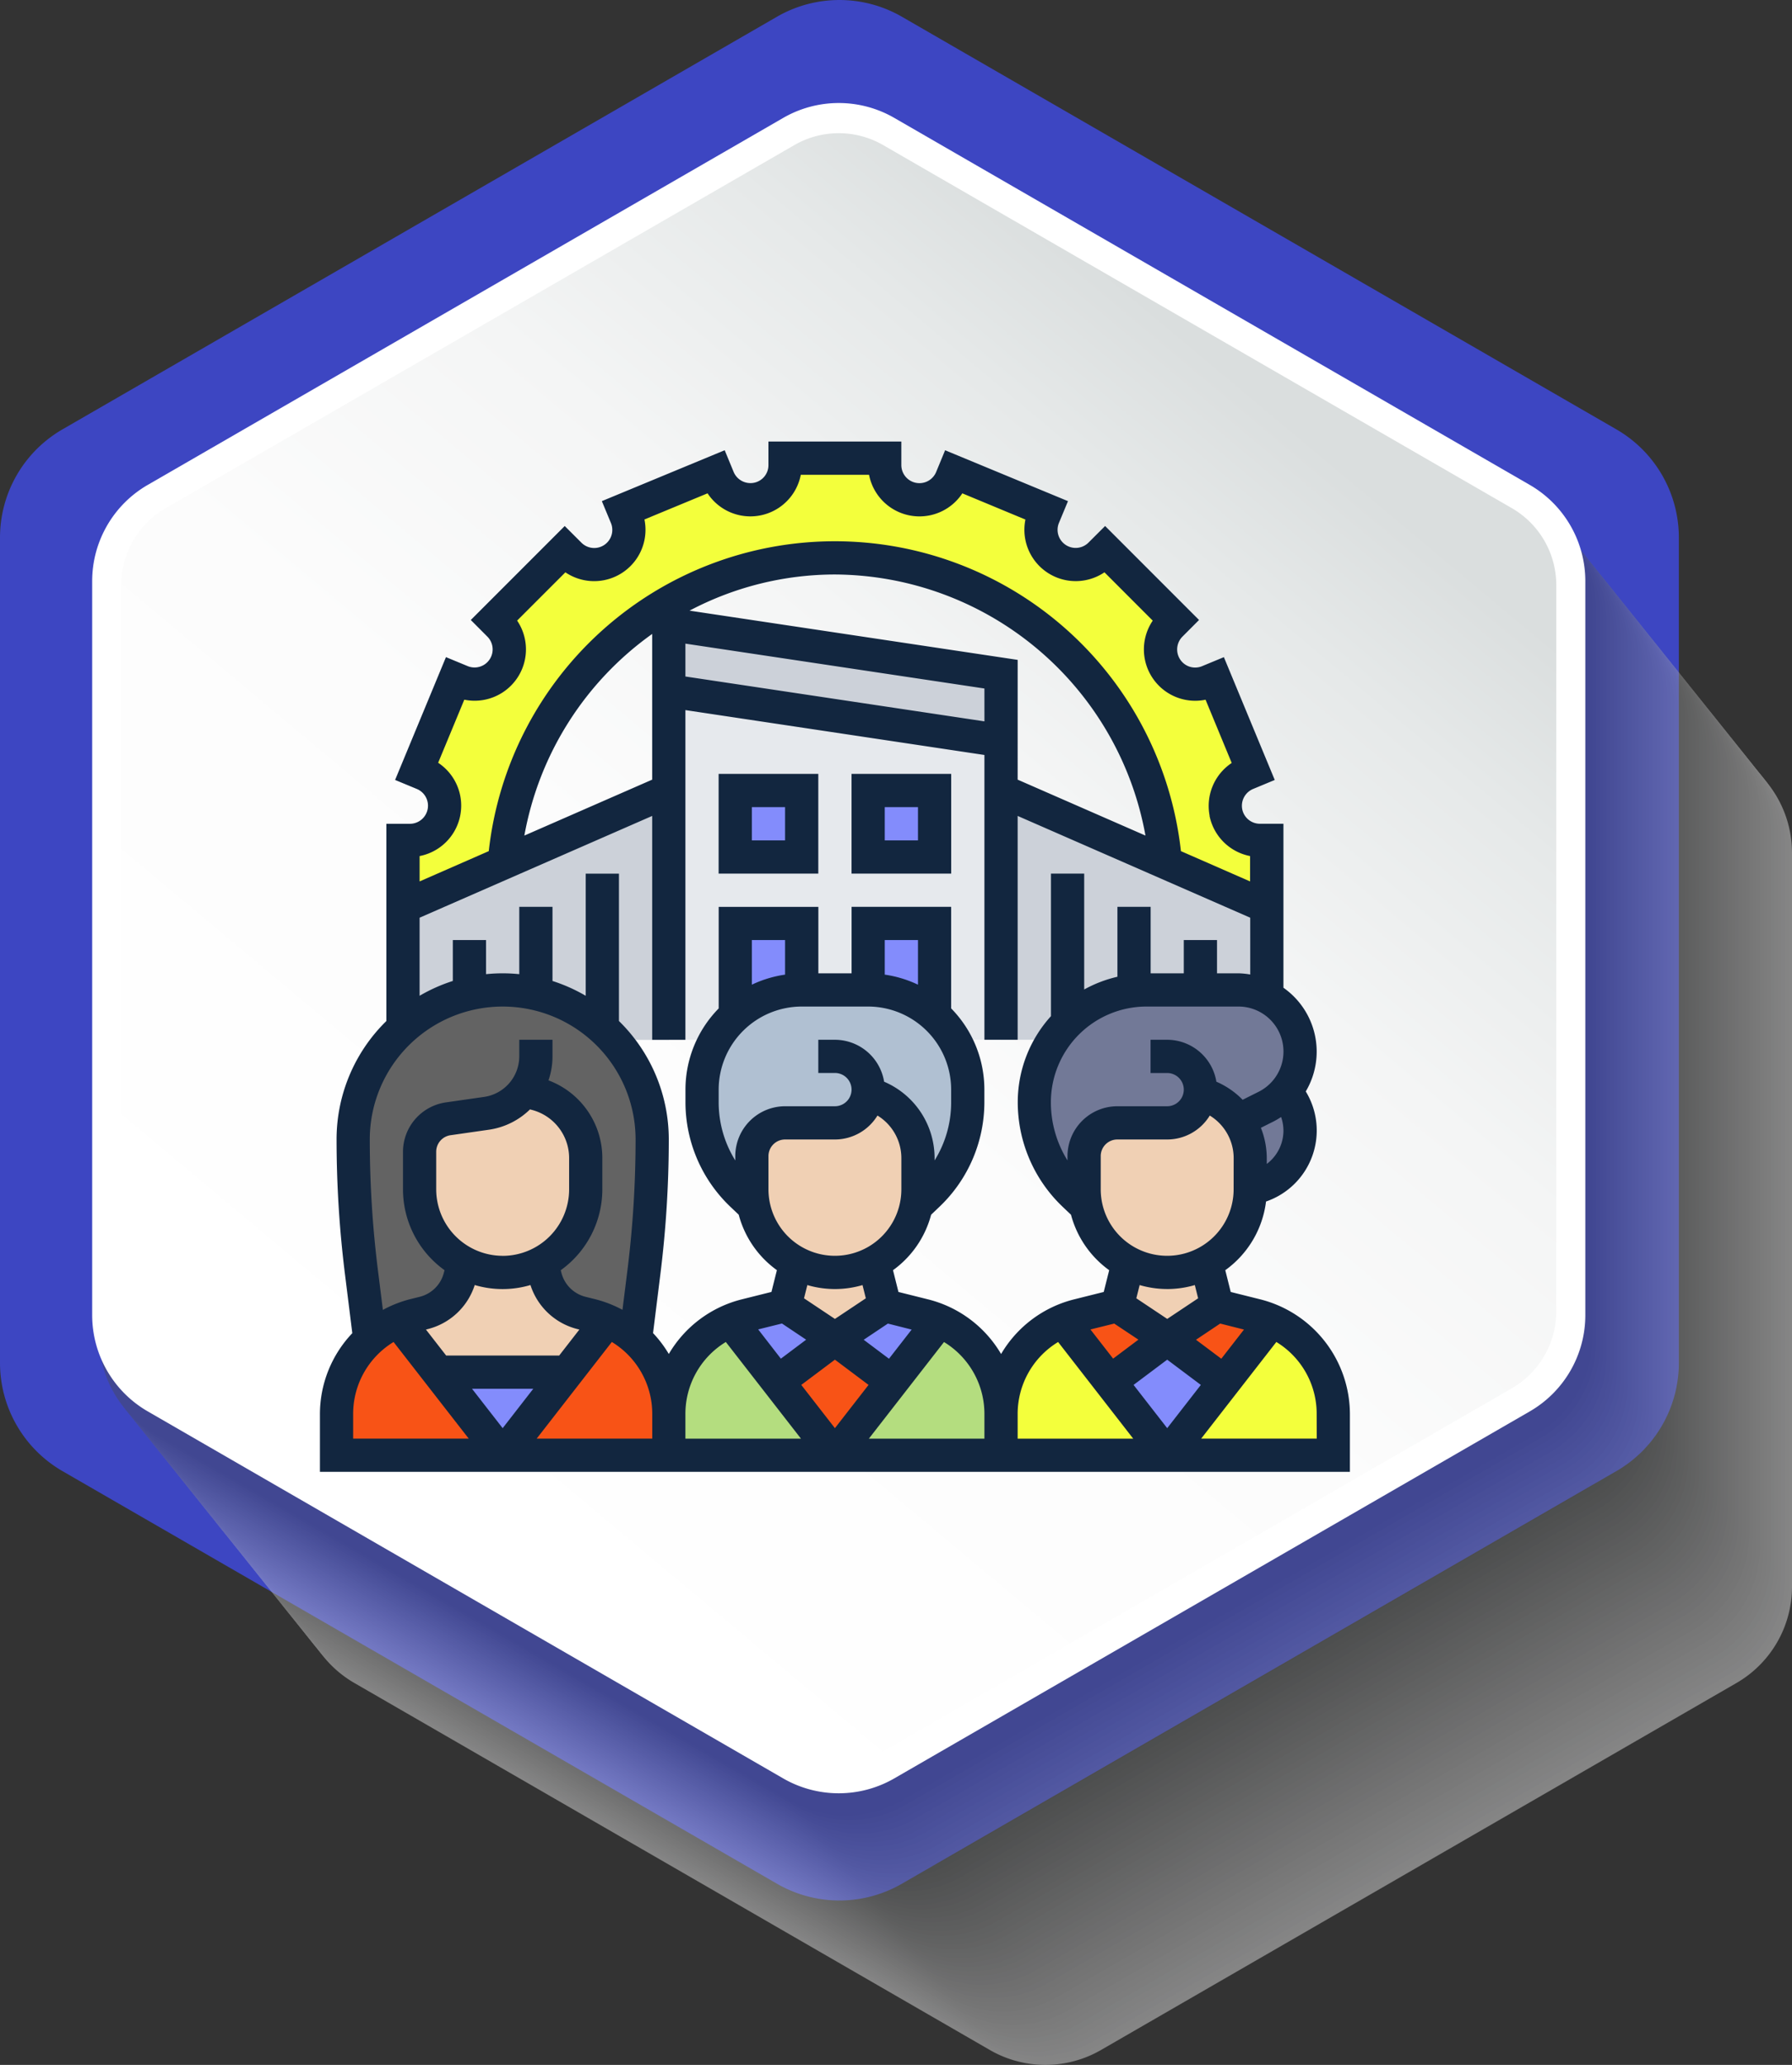 <svg id="Grupo_108387" data-name="Grupo 108387" xmlns="http://www.w3.org/2000/svg" xmlns:xlink="http://www.w3.org/1999/xlink" width="121.789" height="140.293" viewBox="0 0 121.789 140.293">
  <rect x="0" y="0" width="121.789" height="140.293" fill="#333333" stroke="none"/>
  <defs>
    <linearGradient id="linear-gradient" x1="0.235" y1="0.86" x2="0.769" y2="0.134" gradientUnits="objectBoundingBox">
      <stop offset="0" stop-color="#fff"/>
      <stop offset="0.439" stop-color="#fcfcfc"/>
      <stop offset="0.682" stop-color="#f4f5f5"/>
      <stop offset="0.875" stop-color="#e6e9e9"/>
      <stop offset="0.995" stop-color="#dadede"/>
    </linearGradient>
  </defs>
  <ellipse id="Elipse_5084" data-name="Elipse 5084" cx="8.792" cy="8.792" rx="8.792" ry="8.792" transform="matrix(-0.161, -0.987, 0.987, -0.161, 54.142, 56.039)" fill="#fde947"/>
  <ellipse id="Elipse_5085" data-name="Elipse 5085" cx="8.792" cy="8.792" rx="8.792" ry="8.792" transform="matrix(-0.161, -0.987, 0.987, -0.161, 43.142, 86.039)" fill="#3ca8f4"/>
  <path id="Trazado_157687" data-name="Trazado 157687" d="M648.775,2147.762v-56.068a8.495,8.495,0,0,1,4.246-7.356l48.557-28.034a8.494,8.494,0,0,1,8.493,0l48.557,28.034a8.493,8.493,0,0,1,4.246,7.356v56.068a8.492,8.492,0,0,1-4.246,7.355l-48.557,28.034a8.488,8.488,0,0,1-8.493,0l-48.557-28.034A8.494,8.494,0,0,1,648.775,2147.762Z" transform="translate(-648.775 -2055.166)" fill="#3d46c2"/>
  <g id="Grupo_108104" data-name="Grupo 108104" transform="translate(6.743 8.524)" opacity="0.4" style="mix-blend-mode: multiply;isolation: isolate">
    <path id="Trazado_157688" data-name="Trazado 157688" d="M770.131,2162.973v-49.866a7.555,7.555,0,0,0-3.777-6.542l-43.185-24.933a7.555,7.555,0,0,0-7.554,0l-43.185,24.933a7.555,7.555,0,0,0-3.777,6.542v49.866a7.553,7.553,0,0,0,3.777,6.542l43.185,24.933a7.555,7.555,0,0,0,7.554,0l43.185-24.933A7.553,7.553,0,0,0,770.131,2162.973Z" transform="translate(-655.085 -2063.69)" fill="#fff"/>
    <path id="Trazado_157689" data-name="Trazado 157689" d="M769.889,2162.671V2112.8a7.554,7.554,0,0,0-3.777-6.542l-43.185-24.933a7.551,7.551,0,0,0-7.554,0l-43.185,24.933a7.552,7.552,0,0,0-3.777,6.542v49.866a7.552,7.552,0,0,0,3.777,6.542l43.185,24.933a7.555,7.555,0,0,0,7.554,0l43.185-24.933A7.555,7.555,0,0,0,769.889,2162.671Z" transform="translate(-655.085 -2063.69)" fill="#fcfcfc"/>
    <path id="Trazado_157690" data-name="Trazado 157690" d="M769.647,2162.368V2112.5a7.554,7.554,0,0,0-3.777-6.541l-43.186-24.933a7.549,7.549,0,0,0-7.553,0l-43.186,24.933a7.553,7.553,0,0,0-3.777,6.541v49.866a7.554,7.554,0,0,0,3.777,6.542l43.186,24.933a7.549,7.549,0,0,0,7.553,0l43.186-24.933A7.554,7.554,0,0,0,769.647,2162.368Z" transform="translate(-655.085 -2063.69)" fill="#f8f8f9"/>
    <path id="Trazado_157691" data-name="Trazado 157691" d="M769.4,2162.066V2112.2a7.553,7.553,0,0,0-3.777-6.542l-43.185-24.933a7.555,7.555,0,0,0-7.554,0L671.7,2105.658a7.555,7.555,0,0,0-3.777,6.542v49.866a7.554,7.554,0,0,0,3.777,6.542l43.185,24.933a7.557,7.557,0,0,0,7.554,0l43.185-24.933A7.552,7.552,0,0,0,769.4,2162.066Z" transform="translate(-655.085 -2063.69)" fill="#f5f5f5"/>
    <path id="Trazado_157692" data-name="Trazado 157692" d="M769.162,2161.764V2111.9a7.554,7.554,0,0,0-3.777-6.542L722.2,2080.423a7.551,7.551,0,0,0-7.554,0l-43.185,24.933a7.554,7.554,0,0,0-3.777,6.542v49.866a7.555,7.555,0,0,0,3.777,6.542l43.185,24.933a7.557,7.557,0,0,0,7.554,0l43.185-24.933A7.555,7.555,0,0,0,769.162,2161.764Z" transform="translate(-655.085 -2063.69)" fill="#f2f2f2"/>
    <path id="Trazado_157693" data-name="Trazado 157693" d="M768.92,2161.462v-49.867a7.554,7.554,0,0,0-3.777-6.541l-43.186-24.933a7.549,7.549,0,0,0-7.553,0l-43.186,24.933a7.554,7.554,0,0,0-3.777,6.541v49.867a7.553,7.553,0,0,0,3.777,6.541l43.186,24.933a7.55,7.55,0,0,0,7.553,0L765.143,2168A7.553,7.553,0,0,0,768.92,2161.462Z" transform="translate(-655.085 -2063.69)" fill="#eeefef"/>
    <path id="Trazado_157694" data-name="Trazado 157694" d="M768.677,2161.159v-49.866a7.554,7.554,0,0,0-3.776-6.542l-43.186-24.933a7.555,7.555,0,0,0-7.554,0l-43.185,24.933a7.555,7.555,0,0,0-3.777,6.542v49.866a7.554,7.554,0,0,0,3.777,6.542l43.185,24.933a7.557,7.557,0,0,0,7.554,0L764.9,2167.7A7.553,7.553,0,0,0,768.677,2161.159Z" transform="translate(-655.085 -2063.69)" fill="#ebebec"/>
    <path id="Trazado_157695" data-name="Trazado 157695" d="M768.435,2160.857v-49.866a7.554,7.554,0,0,0-3.777-6.542l-43.185-24.933a7.555,7.555,0,0,0-7.554,0l-43.185,24.933a7.554,7.554,0,0,0-3.777,6.542v49.866a7.555,7.555,0,0,0,3.777,6.542l43.185,24.933a7.557,7.557,0,0,0,7.554,0l43.185-24.933A7.555,7.555,0,0,0,768.435,2160.857Z" transform="translate(-655.085 -2063.69)" fill="#e8e8e8"/>
    <path id="Trazado_157696" data-name="Trazado 157696" d="M768.193,2160.555v-49.867a7.554,7.554,0,0,0-3.777-6.541l-43.185-24.933a7.551,7.551,0,0,0-7.554,0l-43.185,24.933a7.551,7.551,0,0,0-3.777,6.541v49.867a7.551,7.551,0,0,0,3.777,6.541l43.185,24.933a7.552,7.552,0,0,0,7.554,0l43.185-24.933A7.553,7.553,0,0,0,768.193,2160.555Z" transform="translate(-655.085 -2063.69)" fill="#e5e5e5"/>
    <path id="Trazado_157697" data-name="Trazado 157697" d="M767.951,2160.252v-49.866a7.555,7.555,0,0,0-3.777-6.542l-43.186-24.933a7.555,7.555,0,0,0-7.553,0l-43.186,24.933a7.555,7.555,0,0,0-3.777,6.542v49.866a7.554,7.554,0,0,0,3.777,6.542l43.186,24.933a7.555,7.555,0,0,0,7.553,0l43.186-24.933A7.554,7.554,0,0,0,767.951,2160.252Z" transform="translate(-655.085 -2063.69)" fill="#e1e2e2"/>
    <path id="Trazado_157698" data-name="Trazado 157698" d="M767.708,2159.95v-49.866a7.552,7.552,0,0,0-3.777-6.542l-43.185-24.933a7.556,7.556,0,0,0-7.554,0l-43.185,24.933a7.554,7.554,0,0,0-3.777,6.542v49.866a7.555,7.555,0,0,0,3.777,6.542l43.185,24.933a7.556,7.556,0,0,0,7.554,0l43.185-24.933A7.553,7.553,0,0,0,767.708,2159.95Z" transform="translate(-655.085 -2063.69)" fill="#dededf"/>
    <path id="Trazado_157699" data-name="Trazado 157699" d="M767.466,2159.648v-49.867a7.554,7.554,0,0,0-3.777-6.541L720.5,2078.307a7.552,7.552,0,0,0-7.554,0l-43.185,24.933a7.554,7.554,0,0,0-3.777,6.541v49.867a7.553,7.553,0,0,0,3.777,6.541l43.185,24.933a7.552,7.552,0,0,0,7.554,0l43.185-24.933A7.553,7.553,0,0,0,767.466,2159.648Z" transform="translate(-655.085 -2063.69)" fill="#dbdbdb"/>
    <path id="Trazado_157700" data-name="Trazado 157700" d="M767.224,2159.345v-49.866a7.555,7.555,0,0,0-3.777-6.542L720.262,2078a7.557,7.557,0,0,0-7.554,0l-43.186,24.933a7.554,7.554,0,0,0-3.776,6.542v49.866a7.553,7.553,0,0,0,3.776,6.542l43.186,24.933a7.552,7.552,0,0,0,7.554,0l43.185-24.933A7.554,7.554,0,0,0,767.224,2159.345Z" transform="translate(-655.085 -2063.69)" fill="#d7d8d8"/>
    <path id="Trazado_157701" data-name="Trazado 157701" d="M766.982,2159.043v-49.866a7.554,7.554,0,0,0-3.777-6.542L720.019,2077.7a7.556,7.556,0,0,0-7.554,0l-43.185,24.933a7.554,7.554,0,0,0-3.777,6.542v49.866a7.555,7.555,0,0,0,3.777,6.542l43.185,24.933a7.556,7.556,0,0,0,7.554,0l43.186-24.933A7.555,7.555,0,0,0,766.982,2159.043Z" transform="translate(-655.085 -2063.69)" fill="#d4d5d5"/>
    <path id="Trazado_157702" data-name="Trazado 157702" d="M766.739,2158.741v-49.867a7.553,7.553,0,0,0-3.777-6.541L719.777,2077.4a7.552,7.552,0,0,0-7.554,0l-43.185,24.933a7.553,7.553,0,0,0-3.777,6.541v49.867a7.553,7.553,0,0,0,3.777,6.541l43.185,24.933a7.552,7.552,0,0,0,7.554,0l43.185-24.933A7.553,7.553,0,0,0,766.739,2158.741Z" transform="translate(-655.085 -2063.69)" fill="#d1d1d2"/>
    <path id="Trazado_157703" data-name="Trazado 157703" d="M766.5,2158.438v-49.866a7.555,7.555,0,0,0-3.777-6.542L719.535,2077.1a7.556,7.556,0,0,0-7.554,0L668.8,2102.03a7.553,7.553,0,0,0-3.777,6.542v49.866a7.552,7.552,0,0,0,3.777,6.542l43.185,24.933a7.552,7.552,0,0,0,7.554,0l43.185-24.933A7.554,7.554,0,0,0,766.5,2158.438Z" transform="translate(-655.085 -2063.69)" fill="#cdcecf"/>
    <path id="Trazado_157704" data-name="Trazado 157704" d="M766.255,2158.136V2108.27a7.554,7.554,0,0,0-3.777-6.542l-43.186-24.933a7.555,7.555,0,0,0-7.553,0l-43.186,24.933a7.554,7.554,0,0,0-3.777,6.542v49.866a7.555,7.555,0,0,0,3.777,6.542l43.186,24.933a7.555,7.555,0,0,0,7.553,0l43.186-24.933A7.555,7.555,0,0,0,766.255,2158.136Z" transform="translate(-655.085 -2063.69)" fill="#cacbcb"/>
    <path id="Trazado_157705" data-name="Trazado 157705" d="M766.012,2157.834v-49.866a7.552,7.552,0,0,0-3.777-6.542l-43.185-24.933a7.552,7.552,0,0,0-7.554,0l-43.185,24.933a7.554,7.554,0,0,0-3.777,6.542v49.866a7.554,7.554,0,0,0,3.777,6.541l43.185,24.934a7.557,7.557,0,0,0,7.554,0l43.185-24.934A7.551,7.551,0,0,0,766.012,2157.834Z" transform="translate(-655.085 -2063.69)" fill="#c7c8c8"/>
    <path id="Trazado_157706" data-name="Trazado 157706" d="M765.77,2157.531v-49.866a7.555,7.555,0,0,0-3.777-6.542l-43.185-24.933a7.556,7.556,0,0,0-7.554,0l-43.185,24.933a7.555,7.555,0,0,0-3.777,6.542v49.866a7.554,7.554,0,0,0,3.777,6.542l43.185,24.933a7.552,7.552,0,0,0,7.554,0l43.185-24.933A7.554,7.554,0,0,0,765.77,2157.531Z" transform="translate(-655.085 -2063.69)" fill="#c4c4c5"/>
    <path id="Trazado_157707" data-name="Trazado 157707" d="M765.528,2157.229v-49.866a7.554,7.554,0,0,0-3.777-6.542l-43.185-24.933a7.556,7.556,0,0,0-7.554,0l-43.186,24.933a7.553,7.553,0,0,0-3.776,6.542v49.866a7.554,7.554,0,0,0,3.776,6.542l43.186,24.933a7.556,7.556,0,0,0,7.554,0l43.185-24.933A7.555,7.555,0,0,0,765.528,2157.229Z" transform="translate(-655.085 -2063.69)" fill="#c0c1c2"/>
    <path id="Trazado_157708" data-name="Trazado 157708" d="M765.286,2156.927v-49.866a7.554,7.554,0,0,0-3.777-6.542l-43.186-24.933a7.552,7.552,0,0,0-7.554,0l-43.185,24.933a7.554,7.554,0,0,0-3.777,6.542v49.866a7.556,7.556,0,0,0,3.777,6.542l43.185,24.933a7.557,7.557,0,0,0,7.554,0l43.186-24.933A7.556,7.556,0,0,0,765.286,2156.927Z" transform="translate(-655.085 -2063.69)" fill="#bdbebe"/>
    <path id="Trazado_157709" data-name="Trazado 157709" d="M765.043,2156.624v-49.866a7.554,7.554,0,0,0-3.777-6.542l-43.185-24.933a7.557,7.557,0,0,0-7.554,0l-43.185,24.933a7.556,7.556,0,0,0-3.777,6.542v49.866a7.554,7.554,0,0,0,3.777,6.542l43.185,24.933a7.552,7.552,0,0,0,7.554,0l43.185-24.933A7.552,7.552,0,0,0,765.043,2156.624Z" transform="translate(-655.085 -2063.69)" fill="#babbbb"/>
    <path id="Trazado_157710" data-name="Trazado 157710" d="M764.8,2156.322v-49.866a7.554,7.554,0,0,0-3.777-6.542l-43.185-24.933a7.557,7.557,0,0,0-7.554,0L667.1,2099.914a7.552,7.552,0,0,0-3.777,6.542v49.866a7.553,7.553,0,0,0,3.777,6.542l43.185,24.933a7.557,7.557,0,0,0,7.554,0l43.185-24.933A7.555,7.555,0,0,0,764.8,2156.322Z" transform="translate(-655.085 -2063.69)" fill="#b6b7b8"/>
    <path id="Trazado_157711" data-name="Trazado 157711" d="M764.559,2156.02v-49.866a7.554,7.554,0,0,0-3.777-6.542L717.6,2074.679a7.55,7.55,0,0,0-7.553,0l-43.186,24.933a7.554,7.554,0,0,0-3.777,6.542v49.866a7.556,7.556,0,0,0,3.777,6.542l43.186,24.933a7.555,7.555,0,0,0,7.553,0l43.186-24.933A7.556,7.556,0,0,0,764.559,2156.02Z" transform="translate(-655.085 -2063.69)" fill="#b3b4b5"/>
    <path id="Trazado_157712" data-name="Trazado 157712" d="M764.316,2155.717v-49.866a7.555,7.555,0,0,0-3.776-6.542l-43.186-24.933a7.557,7.557,0,0,0-7.554,0l-43.185,24.933a7.556,7.556,0,0,0-3.777,6.542v49.866a7.554,7.554,0,0,0,3.777,6.542l43.185,24.933a7.551,7.551,0,0,0,7.554,0l43.186-24.933A7.553,7.553,0,0,0,764.316,2155.717Z" transform="translate(-655.085 -2063.69)" fill="#b0b1b1"/>
    <path id="Trazado_157713" data-name="Trazado 157713" d="M764.074,2155.415v-49.866a7.554,7.554,0,0,0-3.777-6.542l-43.185-24.933a7.557,7.557,0,0,0-7.554,0l-43.185,24.933a7.554,7.554,0,0,0-3.777,6.542v49.866a7.554,7.554,0,0,0,3.777,6.542l43.185,24.933a7.555,7.555,0,0,0,7.554,0l43.185-24.933A7.554,7.554,0,0,0,764.074,2155.415Z" transform="translate(-655.085 -2063.69)" fill="#acaeae"/>
    <path id="Trazado_157714" data-name="Trazado 157714" d="M763.832,2155.113v-49.866a7.554,7.554,0,0,0-3.777-6.542l-43.185-24.933a7.552,7.552,0,0,0-7.554,0l-43.185,24.933a7.552,7.552,0,0,0-3.777,6.542v49.866a7.554,7.554,0,0,0,3.777,6.542l43.185,24.933a7.555,7.555,0,0,0,7.554,0l43.185-24.933A7.556,7.556,0,0,0,763.832,2155.113Z" transform="translate(-655.085 -2063.69)" fill="#a9aaab"/>
    <path id="Trazado_157715" data-name="Trazado 157715" d="M763.59,2154.81v-49.866a7.556,7.556,0,0,0-3.777-6.542l-43.186-24.933a7.555,7.555,0,0,0-7.553,0L665.888,2098.4a7.556,7.556,0,0,0-3.777,6.542v49.866a7.554,7.554,0,0,0,3.777,6.542l43.186,24.933a7.549,7.549,0,0,0,7.553,0l43.186-24.933A7.554,7.554,0,0,0,763.59,2154.81Z" transform="translate(-655.085 -2063.69)" fill="#a6a7a8"/>
    <path id="Trazado_157716" data-name="Trazado 157716" d="M763.347,2154.508v-49.866a7.553,7.553,0,0,0-3.777-6.542l-43.185-24.933a7.557,7.557,0,0,0-7.554,0L665.646,2098.1a7.555,7.555,0,0,0-3.777,6.542v49.866a7.554,7.554,0,0,0,3.777,6.542l43.185,24.933a7.555,7.555,0,0,0,7.554,0l43.185-24.933A7.552,7.552,0,0,0,763.347,2154.508Z" transform="translate(-655.085 -2063.69)" fill="#a3a4a5"/>
    <path id="Trazado_157717" data-name="Trazado 157717" d="M763.1,2154.206V2104.34a7.554,7.554,0,0,0-3.777-6.542l-43.185-24.933a7.551,7.551,0,0,0-7.554,0L665.4,2097.8a7.554,7.554,0,0,0-3.777,6.542v49.866a7.556,7.556,0,0,0,3.777,6.542l43.185,24.933a7.555,7.555,0,0,0,7.554,0l43.185-24.933A7.556,7.556,0,0,0,763.1,2154.206Z" transform="translate(-655.085 -2063.69)" fill="#9fa1a1"/>
    <path id="Trazado_157718" data-name="Trazado 157718" d="M762.863,2153.9v-49.866a7.553,7.553,0,0,0-3.777-6.541L715.9,2072.562a7.555,7.555,0,0,0-7.554,0L665.161,2097.5a7.553,7.553,0,0,0-3.777,6.541V2153.9a7.554,7.554,0,0,0,3.777,6.542l43.186,24.933a7.551,7.551,0,0,0,7.554,0l43.185-24.933A7.554,7.554,0,0,0,762.863,2153.9Z" transform="translate(-655.085 -2063.69)" fill="#9c9e9e"/>
    <path id="Trazado_157719" data-name="Trazado 157719" d="M762.62,2153.6v-49.866a7.554,7.554,0,0,0-3.776-6.542l-43.186-24.933a7.555,7.555,0,0,0-7.554,0l-43.185,24.933a7.554,7.554,0,0,0-3.777,6.542V2153.6a7.554,7.554,0,0,0,3.777,6.542l43.185,24.933a7.555,7.555,0,0,0,7.554,0l43.186-24.933A7.553,7.553,0,0,0,762.62,2153.6Z" transform="translate(-655.085 -2063.69)" fill="#999a9b"/>
    <path id="Trazado_157720" data-name="Trazado 157720" d="M762.378,2153.3v-49.866a7.553,7.553,0,0,0-3.777-6.542l-43.185-24.933a7.551,7.551,0,0,0-7.554,0l-43.185,24.933a7.553,7.553,0,0,0-3.777,6.542V2153.3a7.555,7.555,0,0,0,3.777,6.542l43.185,24.933a7.555,7.555,0,0,0,7.554,0l43.185-24.933A7.555,7.555,0,0,0,762.378,2153.3Z" transform="translate(-655.085 -2063.69)" fill="#959798"/>
    <path id="Trazado_157721" data-name="Trazado 157721" d="M762.136,2153V2103.13a7.553,7.553,0,0,0-3.777-6.541l-43.185-24.934a7.555,7.555,0,0,0-7.554,0l-43.185,24.934a7.551,7.551,0,0,0-3.777,6.541V2153a7.552,7.552,0,0,0,3.777,6.542l43.185,24.933a7.551,7.551,0,0,0,7.554,0l43.185-24.933A7.554,7.554,0,0,0,762.136,2153Z" transform="translate(-655.085 -2063.69)" fill="#929494"/>
    <path id="Trazado_157722" data-name="Trazado 157722" d="M761.894,2152.694v-49.866a7.555,7.555,0,0,0-3.777-6.542l-43.186-24.933a7.554,7.554,0,0,0-7.553,0l-43.186,24.933a7.555,7.555,0,0,0-3.777,6.542v49.866a7.554,7.554,0,0,0,3.777,6.542l43.186,24.933a7.554,7.554,0,0,0,7.553,0l43.186-24.933A7.554,7.554,0,0,0,761.894,2152.694Z" transform="translate(-655.085 -2063.69)" fill="#8f9191"/>
    <path id="Trazado_157723" data-name="Trazado 157723" d="M761.651,2152.392v-49.866a7.552,7.552,0,0,0-3.777-6.542l-43.185-24.933a7.551,7.551,0,0,0-7.554,0l-43.185,24.933a7.554,7.554,0,0,0-3.777,6.542v49.866a7.555,7.555,0,0,0,3.777,6.542l43.185,24.933a7.555,7.555,0,0,0,7.554,0l43.185-24.933A7.553,7.553,0,0,0,761.651,2152.392Z" transform="translate(-655.085 -2063.69)" fill="#8b8d8e"/>
    <path id="Trazado_157724" data-name="Trazado 157724" d="M761.409,2152.089v-49.866a7.554,7.554,0,0,0-3.777-6.541l-43.185-24.933a7.551,7.551,0,0,0-7.554,0l-43.185,24.933a7.553,7.553,0,0,0-3.777,6.541v49.866a7.554,7.554,0,0,0,3.777,6.542l43.185,24.933a7.551,7.551,0,0,0,7.554,0l43.185-24.933A7.554,7.554,0,0,0,761.409,2152.089Z" transform="translate(-655.085 -2063.69)" fill="#888a8b"/>
    <path id="Trazado_157725" data-name="Trazado 157725" d="M761.167,2151.787v-49.866a7.555,7.555,0,0,0-3.777-6.542l-43.185-24.933a7.555,7.555,0,0,0-7.554,0l-43.186,24.933a7.554,7.554,0,0,0-3.776,6.542v49.866a7.553,7.553,0,0,0,3.776,6.542l43.186,24.933a7.555,7.555,0,0,0,7.554,0l43.185-24.933A7.554,7.554,0,0,0,761.167,2151.787Z" transform="translate(-655.085 -2063.69)" fill="#858787"/>
    <path id="Trazado_157726" data-name="Trazado 157726" d="M760.925,2151.485v-49.866a7.554,7.554,0,0,0-3.777-6.542l-43.186-24.933a7.555,7.555,0,0,0-7.554,0l-43.185,24.933a7.554,7.554,0,0,0-3.777,6.542v49.866a7.555,7.555,0,0,0,3.777,6.542l43.185,24.933a7.555,7.555,0,0,0,7.554,0l43.186-24.933A7.555,7.555,0,0,0,760.925,2151.485Z" transform="translate(-655.085 -2063.69)" fill="#818484"/>
    <path id="Trazado_157727" data-name="Trazado 157727" d="M760.682,2151.183v-49.867a7.554,7.554,0,0,0-3.777-6.541l-43.185-24.933a7.55,7.55,0,0,0-7.554,0l-43.185,24.933a7.554,7.554,0,0,0-3.777,6.541v49.867a7.554,7.554,0,0,0,3.777,6.541l43.185,24.933a7.55,7.55,0,0,0,7.554,0l43.185-24.933A7.554,7.554,0,0,0,760.682,2151.183Z" transform="translate(-655.085 -2063.69)" fill="#7e8081"/>
    <path id="Trazado_157728" data-name="Trazado 157728" d="M760.44,2150.88v-49.866a7.555,7.555,0,0,0-3.777-6.542l-43.185-24.933a7.555,7.555,0,0,0-7.554,0l-43.185,24.933a7.553,7.553,0,0,0-3.777,6.542v49.866a7.552,7.552,0,0,0,3.777,6.542l43.185,24.933a7.555,7.555,0,0,0,7.554,0l43.185-24.933A7.554,7.554,0,0,0,760.44,2150.88Z" transform="translate(-655.085 -2063.69)" fill="#7b7d7e"/>
    <path id="Trazado_157729" data-name="Trazado 157729" d="M760.2,2150.578v-49.866a7.554,7.554,0,0,0-3.777-6.542l-43.186-24.933a7.553,7.553,0,0,0-7.553,0L662.5,2094.17a7.554,7.554,0,0,0-3.777,6.542v49.866a7.555,7.555,0,0,0,3.777,6.542l43.186,24.933a7.553,7.553,0,0,0,7.553,0l43.186-24.933A7.555,7.555,0,0,0,760.2,2150.578Z" transform="translate(-655.085 -2063.69)" fill="#787a7a"/>
    <path id="Trazado_157730" data-name="Trazado 157730" d="M759.955,2150.276v-49.867a7.551,7.551,0,0,0-3.777-6.541l-43.185-24.933a7.55,7.55,0,0,0-7.554,0l-43.185,24.933a7.554,7.554,0,0,0-3.777,6.541v49.867a7.553,7.553,0,0,0,3.777,6.541l43.185,24.933a7.55,7.55,0,0,0,7.554,0l43.185-24.933A7.551,7.551,0,0,0,759.955,2150.276Z" transform="translate(-655.085 -2063.69)" fill="#747777"/>
    <path id="Trazado_157731" data-name="Trazado 157731" d="M759.713,2149.973v-49.866a7.555,7.555,0,0,0-3.777-6.542l-43.185-24.933a7.555,7.555,0,0,0-7.554,0l-43.185,24.933a7.555,7.555,0,0,0-3.777,6.542v49.866a7.553,7.553,0,0,0,3.777,6.542l43.185,24.933a7.555,7.555,0,0,0,7.554,0l43.185-24.933A7.553,7.553,0,0,0,759.713,2149.973Z" transform="translate(-655.085 -2063.69)" fill="#717374"/>
    <path id="Trazado_157732" data-name="Trazado 157732" d="M759.471,2149.671V2099.8a7.554,7.554,0,0,0-3.777-6.542l-43.185-24.933a7.555,7.555,0,0,0-7.554,0l-43.186,24.933a7.553,7.553,0,0,0-3.776,6.542v49.866a7.554,7.554,0,0,0,3.776,6.542l43.186,24.933a7.555,7.555,0,0,0,7.554,0l43.185-24.933A7.555,7.555,0,0,0,759.471,2149.671Z" transform="translate(-655.085 -2063.69)" fill="#6e7071"/>
    <path id="Trazado_157733" data-name="Trazado 157733" d="M759.229,2149.369V2099.5a7.554,7.554,0,0,0-3.777-6.542l-43.186-24.933a7.551,7.551,0,0,0-7.554,0l-43.185,24.933a7.554,7.554,0,0,0-3.777,6.542v49.866a7.553,7.553,0,0,0,3.777,6.541l43.185,24.933a7.551,7.551,0,0,0,7.554,0l43.186-24.933A7.553,7.553,0,0,0,759.229,2149.369Z" transform="translate(-655.085 -2063.69)" fill="#6a6d6e"/>
    <path id="Trazado_157734" data-name="Trazado 157734" d="M758.986,2149.066V2099.2a7.553,7.553,0,0,0-3.777-6.542l-43.185-24.933a7.555,7.555,0,0,0-7.554,0l-43.185,24.933a7.555,7.555,0,0,0-3.777,6.542v49.866a7.554,7.554,0,0,0,3.777,6.542l43.185,24.933a7.557,7.557,0,0,0,7.554,0l43.185-24.933A7.552,7.552,0,0,0,758.986,2149.066Z" transform="translate(-655.085 -2063.69)" fill="#676a6a"/>
    <path id="Trazado_157735" data-name="Trazado 157735" d="M758.744,2148.764V2098.9a7.554,7.554,0,0,0-3.777-6.542l-43.185-24.933a7.555,7.555,0,0,0-7.554,0l-43.185,24.933a7.554,7.554,0,0,0-3.777,6.542v49.866a7.555,7.555,0,0,0,3.777,6.542l43.185,24.933a7.556,7.556,0,0,0,7.554,0l43.185-24.933A7.555,7.555,0,0,0,758.744,2148.764Z" transform="translate(-655.085 -2063.69)" fill="#646667"/>
    <path id="Trazado_157736" data-name="Trazado 157736" d="M758.5,2148.462V2098.6a7.554,7.554,0,0,0-3.777-6.542l-43.186-24.933a7.549,7.549,0,0,0-7.553,0L660.8,2092.054a7.554,7.554,0,0,0-3.777,6.542v49.866A7.553,7.553,0,0,0,660.8,2155l43.186,24.933a7.551,7.551,0,0,0,7.553,0L754.725,2155A7.553,7.553,0,0,0,758.5,2148.462Z" transform="translate(-655.085 -2063.69)" fill="#606364"/>
    <path id="Trazado_157737" data-name="Trazado 157737" d="M758.259,2148.159v-49.866a7.554,7.554,0,0,0-3.776-6.542L711.3,2066.818a7.555,7.555,0,0,0-7.554,0l-43.185,24.933a7.555,7.555,0,0,0-3.777,6.542v49.866a7.554,7.554,0,0,0,3.777,6.542l43.185,24.933a7.553,7.553,0,0,0,7.554,0l43.186-24.933A7.553,7.553,0,0,0,758.259,2148.159Z" transform="translate(-655.085 -2063.69)" fill="#5d6061"/>
    <path id="Trazado_157738" data-name="Trazado 157738" d="M758.017,2147.857v-49.866a7.554,7.554,0,0,0-3.777-6.542l-43.185-24.933a7.555,7.555,0,0,0-7.554,0l-43.185,24.933a7.554,7.554,0,0,0-3.777,6.542v49.866a7.555,7.555,0,0,0,3.777,6.542l43.185,24.933a7.558,7.558,0,0,0,7.554,0L754.24,2154.4A7.555,7.555,0,0,0,758.017,2147.857Z" transform="translate(-655.085 -2063.69)" fill="#5a5d5d"/>
    <path id="Trazado_157739" data-name="Trazado 157739" d="M757.775,2147.555v-49.866a7.554,7.554,0,0,0-3.777-6.542l-43.185-24.933a7.551,7.551,0,0,0-7.554,0l-43.185,24.933a7.552,7.552,0,0,0-3.777,6.542v49.866a7.551,7.551,0,0,0,3.777,6.541l43.185,24.934a7.558,7.558,0,0,0,7.554,0L754,2154.1A7.553,7.553,0,0,0,757.775,2147.555Z" transform="translate(-655.085 -2063.69)" fill="#57595a"/>
    <path id="Trazado_157740" data-name="Trazado 157740" d="M757.533,2147.252v-49.866a7.555,7.555,0,0,0-3.777-6.542l-43.186-24.933a7.555,7.555,0,0,0-7.553,0l-43.186,24.933a7.555,7.555,0,0,0-3.777,6.542v49.866a7.554,7.554,0,0,0,3.777,6.542l43.186,24.933a7.55,7.55,0,0,0,7.553,0l43.186-24.933A7.554,7.554,0,0,0,757.533,2147.252Z" transform="translate(-655.085 -2063.69)" fill="#535657"/>
    <path id="Trazado_157741" data-name="Trazado 157741" d="M757.29,2146.95v-49.866a7.552,7.552,0,0,0-3.777-6.542l-43.185-24.933a7.557,7.557,0,0,0-7.554,0l-43.185,24.933a7.554,7.554,0,0,0-3.777,6.542v49.866a7.555,7.555,0,0,0,3.777,6.542l43.185,24.933a7.557,7.557,0,0,0,7.554,0l43.185-24.933A7.553,7.553,0,0,0,757.29,2146.95Z" transform="translate(-655.085 -2063.69)" fill="#505354"/>
    <path id="Trazado_157742" data-name="Trazado 157742" d="M757.048,2146.648v-49.866a7.554,7.554,0,0,0-3.777-6.542l-43.185-24.933a7.552,7.552,0,0,0-7.554,0l-43.185,24.933a7.554,7.554,0,0,0-3.777,6.542v49.866a7.556,7.556,0,0,0,3.777,6.542l43.185,24.933a7.557,7.557,0,0,0,7.554,0l43.185-24.933A7.556,7.556,0,0,0,757.048,2146.648Z" transform="translate(-655.085 -2063.69)" fill="#4d5050"/>
    <path id="Trazado_157743" data-name="Trazado 157743" d="M756.806,2146.345v-49.866a7.556,7.556,0,0,0-3.777-6.542L709.844,2065a7.557,7.557,0,0,0-7.554,0L659.1,2089.937a7.556,7.556,0,0,0-3.777,6.542v49.866a7.554,7.554,0,0,0,3.777,6.542l43.186,24.933a7.552,7.552,0,0,0,7.554,0l43.185-24.933A7.554,7.554,0,0,0,756.806,2146.345Z" transform="translate(-655.085 -2063.69)" fill="#494c4d"/>
    <path id="Trazado_157744" data-name="Trazado 157744" d="M756.564,2146.043v-49.866a7.554,7.554,0,0,0-3.777-6.542L709.6,2064.7a7.557,7.557,0,0,0-7.554,0l-43.185,24.933a7.554,7.554,0,0,0-3.777,6.542v49.866a7.555,7.555,0,0,0,3.777,6.542l43.185,24.933a7.557,7.557,0,0,0,7.554,0l43.186-24.933A7.555,7.555,0,0,0,756.564,2146.043Z" transform="translate(-655.085 -2063.69)" fill="#46494a"/>
  </g>
  <g id="Grupo_108105" data-name="Grupo 108105" transform="translate(6.264 7)">
    <path id="Trazado_157745" data-name="Trazado 157745" d="M655.085,2144.661v-49.866a7.554,7.554,0,0,1,3.777-6.542l43.186-24.933a7.551,7.551,0,0,1,7.554,0l43.185,24.933a7.554,7.554,0,0,1,3.777,6.542v49.866a7.556,7.556,0,0,1-3.777,6.542L709.6,2176.136a7.555,7.555,0,0,1-7.554,0L658.862,2151.2A7.556,7.556,0,0,1,655.085,2144.661Z" transform="translate(-655.085 -2062.308)" fill="#fff"/>
    <path id="Trazado_157746" data-name="Trazado 157746" d="M657.059,2144.4v-49.334a6.04,6.04,0,0,1,3.02-5.232l42.725-24.667a6.041,6.041,0,0,1,6.041,0l42.725,24.667a6.04,6.04,0,0,1,3.02,5.232V2144.4a6.042,6.042,0,0,1-3.02,5.232l-42.725,24.667a6.041,6.041,0,0,1-6.041,0l-42.725-24.667A6.042,6.042,0,0,1,657.059,2144.4Z" transform="translate(-655.085 -2062.308)" fill="url(#linear-gradient)"/>
  </g>
  <g id="empresa" transform="translate(21.743 30)">
    <g id="Grupo_107675" data-name="Grupo 107675" transform="translate(1.129 1.129)">
      <g id="Grupo_107643" data-name="Grupo 107643" transform="translate(4.516)">
        <path id="Trazado_157295" data-name="Trazado 157295" d="M6,27.968v4.516l6.865-3a22.567,22.567,0,0,1,44.981,0l6.865,3V27.968h-.474a2.359,2.359,0,0,1-.892-4.539l.429-.181-2.6-6.255-.44.181a2.342,2.342,0,0,1-2.845-.858l-.011-.011a2.375,2.375,0,0,1,.294-2.981L58.511,13l-4.8-4.8-.327.339a2.361,2.361,0,0,1-3.85-2.574l.181-.429-6.255-2.6-.181.44A2.352,2.352,0,0,1,40.65,4.789l-.011-.011a2.336,2.336,0,0,1-1.9-2.3V2H31.968v.474a2.336,2.336,0,0,1-1.9,2.3H30.06a2.347,2.347,0,0,1-2.631-1.411l-.181-.429-6.255,2.6.181.429A2.367,2.367,0,0,1,20.3,8.831h-.011a2.329,2.329,0,0,1-2.958-.294L17,8.2,12.2,13l.339.339a2.329,2.329,0,0,1,.294,2.958l-.011.023a2.342,2.342,0,0,1-2.845.858l-.44-.181-2.6,6.255.44.181A2.352,2.352,0,0,1,8.789,26.06l-.011.011a2.336,2.336,0,0,1-2.3,1.9Z" transform="translate(-6 -2)" fill="#f3ff3c"/>
      </g>
      <g id="Grupo_107644" data-name="Grupo 107644" transform="translate(45.161 22.581)">
        <path id="Trazado_157296" data-name="Trazado 157296" d="M10.516,37.761a7.579,7.579,0,0,1,5.363-2.213h6.255a4.105,4.105,0,0,1,1.931.474V29.9l-6.865-3L6,22V38.935H9.545l.948-1.152Z" transform="translate(-6 -22)" fill="#ccd1d9"/>
      </g>
      <g id="Grupo_107645" data-name="Grupo 107645" transform="translate(4.516 22.581)">
        <path id="Trazado_157297" data-name="Trazado 157297" d="M51.032,35.8a10.246,10.246,0,0,1,4.516,2.337c.135.135.271.26.406.4s.26.271.384.406h3.726V22l-11.2,4.9L42,29.9v8.231A10.246,10.246,0,0,1,46.516,35.8a10.388,10.388,0,0,1,4.516,0Z" transform="translate(-42 -22)" fill="#ccd1d9"/>
      </g>
      <g id="Grupo_107646" data-name="Grupo 107646" transform="translate(22.581 11.29)">
        <path id="Trazado_157298" data-name="Trazado 157298" d="M22,12v4.516L44.581,19.9V15.387Z" transform="translate(-22 -12)" fill="#ccd1d9"/>
      </g>
      <g id="Grupo_107647" data-name="Grupo 107647" transform="translate(22.581 15.806)">
        <path id="Trazado_157299" data-name="Trazado 157299" d="M44.581,19.387V39.71H22V16Z" transform="translate(-22 -16)" fill="#e6e9ed"/>
      </g>
      <g id="Grupo_107648" data-name="Grupo 107648" transform="translate(27.097 22.581)">
        <path id="Trazado_157300" data-name="Trazado 157300" d="M38.516,22H34v4.516h4.516Z" transform="translate(-34 -22)" fill="#838cfc"/>
      </g>
      <g id="Grupo_107649" data-name="Grupo 107649" transform="translate(27.097 31.613)">
        <path id="Trazado_157301" data-name="Trazado 157301" d="M34,30v6.244a6.741,6.741,0,0,1,4.516-1.727V30Z" transform="translate(-34 -30)" fill="#838cfc"/>
      </g>
      <g id="Grupo_107650" data-name="Grupo 107650" transform="translate(36.129 31.613)">
        <path id="Trazado_157302" data-name="Trazado 157302" d="M26,30v4.516a6.741,6.741,0,0,1,4.516,1.727V30Z" transform="translate(-26 -30)" fill="#838cfc"/>
      </g>
      <g id="Grupo_107651" data-name="Grupo 107651" transform="translate(36.129 22.581)">
        <path id="Trazado_157303" data-name="Trazado 157303" d="M30.516,22H26v4.516h4.516Z" transform="translate(-26 -22)" fill="#838cfc"/>
      </g>
      <g id="Grupo_107652" data-name="Grupo 107652" transform="translate(56.452 58.608)">
        <path id="Trazado_157304" data-name="Trazado 157304" d="M5.884,58.054,2,63.044H13.29V60.266a6.931,6.931,0,0,0-2.032-4.9A6.8,6.8,0,0,0,9.1,53.91Z" transform="translate(-2 -53.91)" fill="#f3ff3c"/>
      </g>
      <g id="Grupo_107653" data-name="Grupo 107653" transform="translate(45.161 58.608)">
        <path id="Trazado_157305" data-name="Trazado 157305" d="M12,63.044H23.29l-3.884-4.99L16.189,53.91a6.8,6.8,0,0,0-2.156,1.456A6.931,6.931,0,0,0,12,60.266Z" transform="translate(-12 -53.91)" fill="#f3ff3c"/>
      </g>
      <g id="Grupo_107654" data-name="Grupo 107654" transform="translate(52.568 59.839)">
        <path id="Trazado_157306" data-name="Trazado 157306" d="M8.56,57.913l3.884,4.99,3.884-4.99L12.444,55Z" transform="translate(-8.56 -55)" fill="#838cfc"/>
      </g>
      <g id="Grupo_107655" data-name="Grupo 107655" transform="translate(49.35 57.581)">
        <path id="Trazado_157307" data-name="Trazado 157307" d="M12,54.027l3.218,4.144L19.1,55.258,15.715,53l-2.653.666A6.911,6.911,0,0,0,12,54.027Z" transform="translate(-12 -53)" fill="#f85316"/>
      </g>
      <g id="Grupo_107656" data-name="Grupo 107656" transform="translate(56.452 57.581)">
        <path id="Trazado_157308" data-name="Trazado 157308" d="M5.71,55.258l3.884,2.913,3.218-4.144a6.91,6.91,0,0,0-1.061-.361L9.1,53Z" transform="translate(-5.71 -53)" fill="#f85316"/>
      </g>
      <g id="Grupo_107657" data-name="Grupo 107657" transform="translate(22.581 58.608)">
        <path id="Trazado_157309" data-name="Trazado 157309" d="M32,60.266v2.777H43.29l-3.884-4.99L36.189,53.91a6.8,6.8,0,0,0-2.156,1.456A6.931,6.931,0,0,0,32,60.266Z" transform="translate(-32 -53.91)" fill="#b4dd7f"/>
      </g>
      <g id="Grupo_107658" data-name="Grupo 107658" transform="translate(33.871 58.608)">
        <path id="Trazado_157310" data-name="Trazado 157310" d="M25.884,58.054,22,63.044H33.29V60.266a6.931,6.931,0,0,0-2.032-4.9A6.8,6.8,0,0,0,29.1,53.91Z" transform="translate(-22 -53.91)" fill="#b4dd7f"/>
      </g>
      <g id="Grupo_107659" data-name="Grupo 107659" transform="translate(29.987 59.839)">
        <path id="Trazado_157311" data-name="Trazado 157311" d="M28.56,57.913l3.884,4.99,3.884-4.99L32.444,55Z" transform="translate(-28.56 -55)" fill="#f85316"/>
      </g>
      <g id="Grupo_107660" data-name="Grupo 107660" transform="translate(26.769 57.581)">
        <path id="Trazado_157312" data-name="Trazado 157312" d="M32,54.027l3.218,4.144L39.1,55.258,35.715,53l-2.653.666A6.911,6.911,0,0,0,32,54.027Z" transform="translate(-32 -53)" fill="#838cfc"/>
      </g>
      <g id="Grupo_107661" data-name="Grupo 107661" transform="translate(33.871 57.581)">
        <path id="Trazado_157313" data-name="Trazado 157313" d="M25.71,55.258l3.884,2.913,3.218-4.144a6.91,6.91,0,0,0-1.061-.361L29.1,53Z" transform="translate(-25.71 -53)" fill="#838cfc"/>
      </g>
      <g id="Grupo_107662" data-name="Grupo 107662" transform="translate(0 58.608)">
        <path id="Trazado_157314" data-name="Trazado 157314" d="M52,60.266v2.777H63.29L58.9,57.4l-2.71-3.489a6.753,6.753,0,0,0-1.919,1.242c-.079.068-.158.135-.237.215A6.931,6.931,0,0,0,52,60.266Z" transform="translate(-52 -53.91)" fill="#f85316"/>
      </g>
      <g id="Grupo_107663" data-name="Grupo 107663" transform="translate(11.29 58.608)">
        <path id="Trazado_157315" data-name="Trazado 157315" d="M46.392,57.4,42,63.044H53.29V60.266a6.931,6.931,0,0,0-2.032-4.9c-.079-.079-.158-.147-.237-.215A6.753,6.753,0,0,0,49.1,53.91Z" transform="translate(-42 -53.91)" fill="#f85316"/>
      </g>
      <g id="Grupo_107664" data-name="Grupo 107664" transform="translate(6.898 62.097)">
        <path id="Trazado_157316" data-name="Trazado 157316" d="M48.11,57,52.5,62.645,56.894,57Z" transform="translate(-48.11 -57)" fill="#838cfc"/>
      </g>
      <g id="Grupo_107665" data-name="Grupo 107665" transform="translate(50.806 43.185)">
        <path id="Trazado_157317" data-name="Trazado 157317" d="M7,44.484v2.258a5.32,5.32,0,0,0,.113,1.129,5.651,5.651,0,0,0,1.535,2.868,5.484,5.484,0,0,0,1.344.982l2.653.666a5.538,5.538,0,0,0,2.653-.666,5.631,5.631,0,0,0,2.992-4.979V44.619a4.509,4.509,0,0,0-3.41-4.369,2.256,2.256,0,0,1-2.235,1.976H9.258A2.265,2.265,0,0,0,7,44.484Z" transform="translate(-7 -40.25)" fill="#f0d0b4"/>
      </g>
      <g id="Grupo_107666" data-name="Grupo 107666" transform="translate(53.065 54.656)">
        <path id="Trazado_157318" data-name="Trazado 157318" d="M12.387,51.076,9.734,50.41,9,53.334l3.387,2.258,3.387-2.258L15.04,50.41A5.538,5.538,0,0,1,12.387,51.076Z" transform="translate(-9 -50.41)" fill="#f0d0b4"/>
      </g>
      <g id="Grupo_107667" data-name="Grupo 107667" transform="translate(28.226 43.185)">
        <path id="Trazado_157319" data-name="Trazado 157319" d="M27,44.484v2.258a5.32,5.32,0,0,0,.113,1.129,5.651,5.651,0,0,0,1.535,2.868,5.484,5.484,0,0,0,1.344.982l2.653.666a5.538,5.538,0,0,0,2.653-.666,5.626,5.626,0,0,0,2.879-3.85,5.321,5.321,0,0,0,.113-1.129V44.619a4.5,4.5,0,0,0-3.41-4.369,2.256,2.256,0,0,1-2.235,1.976H29.258A2.265,2.265,0,0,0,27,44.484Z" transform="translate(-27 -40.25)" fill="#f0d0b4"/>
      </g>
      <g id="Grupo_107668" data-name="Grupo 107668" transform="translate(30.484 54.656)">
        <path id="Trazado_157320" data-name="Trazado 157320" d="M35.774,53.334,35.04,50.41a5.538,5.538,0,0,1-2.653.666l-2.653-.666L29,53.334l3.387,2.258Z" transform="translate(-29 -50.41)" fill="#f0d0b4"/>
      </g>
      <g id="Grupo_107669" data-name="Grupo 107669" transform="translate(5.645 42.982)">
        <path id="Trazado_157321" data-name="Trazado 157321" d="M54.113,40.07a3.856,3.856,0,0,1-2.563,1.524l-2.608.373A2.269,2.269,0,0,0,47,44.2v2.563a5.67,5.67,0,0,0,1.648,4,5.65,5.65,0,0,0,6.65.982,5.631,5.631,0,0,0,2.992-4.979V44.643a4.526,4.526,0,0,0-3.421-4.381l-.745-.181Z" transform="translate(-47 -40.07)" fill="#f0d0b4"/>
      </g>
      <g id="Grupo_107670" data-name="Grupo 107670" transform="translate(4.189 54.656)">
        <path id="Trazado_157322" data-name="Trazado 157322" d="M57.2,57.85l2.71-3.489A6.912,6.912,0,0,0,58.852,54l-.677-.169A3.394,3.394,0,0,1,55.7,51.358l-.237-.948a5.617,5.617,0,0,1-5.306,0l-.237.948a3.394,3.394,0,0,1-2.473,2.473L46.771,54a6.912,6.912,0,0,0-1.061.361l2.71,3.489Z" transform="translate(-45.71 -50.41)" fill="#f0d0b4"/>
      </g>
      <g id="Grupo_107671" data-name="Grupo 107671" transform="translate(1.129 36.129)">
        <path id="Trazado_157323" data-name="Trazado 157323" d="M59.2,56.118a6.913,6.913,0,0,1,1.061.361,6.753,6.753,0,0,1,1.919,1.242l.011-.011.565-4.55a72.663,72.663,0,0,0,.565-9c0-2.2-.7-4.234-2.6-6.774-.124-.135-.248-.271-.384-.406s-.271-.26-.406-.4a10.246,10.246,0,0,0-4.516-2.337,10.388,10.388,0,0,0-4.516,0,10.246,10.246,0,0,0-4.516,2.337c-.135.135-.271.26-.406.4A10.11,10.11,0,0,0,43,44.161a72.662,72.662,0,0,0,.565,9l.565,4.55.011.011a6.753,6.753,0,0,1,1.919-1.242,6.913,6.913,0,0,1,1.061-.361l.677-.169a3.394,3.394,0,0,0,2.473-2.473l.237-.948a5.484,5.484,0,0,1-1.344-.982,5.67,5.67,0,0,1-1.648-4V44.985a2.269,2.269,0,0,1,1.942-2.235l2.608-.373a3.857,3.857,0,0,0,2.563-1.524l.011.011.745.181a4.526,4.526,0,0,1,3.421,4.381v2.123a5.631,5.631,0,0,1-2.992,4.979l.237.948a3.394,3.394,0,0,0,2.473,2.473Z" transform="translate(-43 -34)" fill="#636363"/>
      </g>
      <g id="Grupo_107672" data-name="Grupo 107672" transform="translate(47.419 36.129)">
        <path id="Trazado_157324" data-name="Trazado 157324" d="M15.268,41.056a4.51,4.51,0,0,1,2.608,1.806l1.874-.937a4.135,4.135,0,0,0,1.31-1.016,4.185,4.185,0,0,0-1.253-6.435A4.105,4.105,0,0,0,17.876,34H11.621a7.579,7.579,0,0,0-5.363,2.213l-.023.023-.948,1.152C4.045,40.639,4,41.124,4,41.621A8.623,8.623,0,0,0,6.7,47.91l.8.768a5.32,5.32,0,0,1-.113-1.129V45.29a2.265,2.265,0,0,1,2.258-2.258h3.387a2.256,2.256,0,0,0,2.235-1.976Z" transform="translate(-4 -34)" fill="#727997"/>
      </g>
      <g id="Grupo_107673" data-name="Grupo 107673" transform="translate(61.295 43.039)">
        <path id="Trazado_157325" data-name="Trazado 157325" d="M4.8,44.636v2.123l.666-.226a4.064,4.064,0,0,0,1.976-1.445,3.988,3.988,0,0,0-.26-4.968,4.135,4.135,0,0,1-1.31,1.016L4,42.073a4.481,4.481,0,0,1,.8,2.563Z" transform="translate(-4 -40.12)" fill="#727997"/>
      </g>
      <g id="Grupo_107674" data-name="Grupo 107674" transform="translate(24.839 36.129)">
        <path id="Trazado_157326" data-name="Trazado 157326" d="M35.268,41.056a4.5,4.5,0,0,1,3.41,4.369v2.123a5.32,5.32,0,0,1-.113,1.129l.8-.768a8.623,8.623,0,0,0,2.7-6.289v-.847a6.643,6.643,0,0,0-.915-3.387,6.574,6.574,0,0,0-1.344-1.66A6.741,6.741,0,0,0,35.29,34H30.774a6.741,6.741,0,0,0-4.516,1.727,6.573,6.573,0,0,0-1.344,1.66A6.643,6.643,0,0,0,24,40.774v.847a8.623,8.623,0,0,0,2.7,6.289l.8.768a5.32,5.32,0,0,1-.113-1.129V45.29a2.265,2.265,0,0,1,2.258-2.258h3.387A2.256,2.256,0,0,0,35.268,41.056Z" transform="translate(-24 -34)" fill="#b0c0d2"/>
      </g>
    </g>
    <g id="Grupo_107676" data-name="Grupo 107676" transform="translate(0 0)">
      <path id="Trazado_157327" data-name="Trazado 157327" d="M3.2,61.575l-.5-4.017a74.11,74.11,0,0,1-.569-9.138A11.249,11.249,0,0,1,5.516,40.37v-13.4H7.123a1.23,1.23,0,0,0,.47-2.363l-1.484-.615,3.457-8.345,1.486.615a1.229,1.229,0,0,0,1.336-2l-1.135-1.138,6.384-6.385,1.139,1.137a1.229,1.229,0,0,0,2-1.345L20.16,5.048,28.509,1.59l.609,1.477A1.239,1.239,0,0,0,30.5,3.8a1.218,1.218,0,0,0,.982-1.193V1h9.032V2.607a1.23,1.23,0,0,0,2.362.471l.613-1.486L51.84,5.049l-.614,1.478a1.23,1.23,0,0,0,2.006,1.34l1.131-1.129,6.384,6.385-1.129,1.132a1.236,1.236,0,0,0-.148,1.56,1.219,1.219,0,0,0,1.479.448l1.486-.615,3.457,8.345-1.471.611a1.238,1.238,0,0,0-.738,1.381,1.225,1.225,0,0,0,1.2.983h1.6V38.11A5.3,5.3,0,0,1,68,45.155a5.1,5.1,0,0,1-2.7,7.479A6.767,6.767,0,0,1,62.53,57.3l.37,1.479,2,.5A8.056,8.056,0,0,1,71,67.1V71H1V67.1a7.993,7.993,0,0,1,2.2-5.521Zm51.783-.648-1.616.4,1.541,1.981,1.718-1.289Zm3.6,2.452-2.286,1.715,2.286,2.939,2.286-2.939Zm-7.414-1.2A5.714,5.714,0,0,0,48.419,67.1v1.646h7.854ZM46.161,67.1a5.714,5.714,0,0,0-2.747-4.919l-5.107,6.565h7.854ZM42.774,49.687v.155A7.453,7.453,0,0,0,43.9,45.881v-.849a5.652,5.652,0,0,0-5.645-5.645H33.742A5.652,5.652,0,0,0,28.1,45.032v.849a7.453,7.453,0,0,0,1.129,3.961v-.294a3.391,3.391,0,0,1,3.387-3.387H36A1.129,1.129,0,1,0,36,43.9H34.871V41.645H36a3.393,3.393,0,0,1,3.344,2.849A5.643,5.643,0,0,1,42.774,49.687ZM39.387,37.219a7.833,7.833,0,0,1,2.258.683V34.871H39.387Zm-9.032.683a7.833,7.833,0,0,1,2.258-.683V34.871H30.355ZM40.516,49.687a3.39,3.39,0,0,0-1.624-2.894A3.39,3.39,0,0,1,36,48.419H32.613a1.13,1.13,0,0,0-1.129,1.129v2.258a4.516,4.516,0,1,0,9.032,0ZM36,63.379l-2.286,1.715L36,68.033l2.286-2.939Zm-3.673-.068,1.718-1.289-1.644-1.1-1.616.4ZM36,58.581a6.721,6.721,0,0,1-1.874-.27l-.225.9,2.1,1.4,2.1-1.4-.225-.9a6.721,6.721,0,0,1-1.874.27Zm3.6,2.346-1.644,1.1,1.718,1.289,1.541-1.981ZM28.586,62.178A5.714,5.714,0,0,0,25.839,67.1v1.646h7.854Zm-5,4.918a5.714,5.714,0,0,0-2.747-4.919l-5.107,6.565h7.854ZM15.5,65.355H11.336l2.083,2.678ZM9.58,63.1h7.679l1.374-1.767L18.5,61.3a4.5,4.5,0,0,1-3.192-2.992,6.657,6.657,0,0,1-3.787,0A4.5,4.5,0,0,1,8.335,61.3l-.13.033Zm3.84-6.774a4.521,4.521,0,0,0,4.516-4.516V49.687A3.382,3.382,0,0,0,15.369,46.4l-.093-.024a5.006,5.006,0,0,1-2.792,1.38l-2.611.374a1.133,1.133,0,0,0-.97,1.117v2.558A4.521,4.521,0,0,0,13.419,56.323Zm-9.032-7.9a71.763,71.763,0,0,0,.551,8.857l.34,2.715A8.072,8.072,0,0,1,7.1,59.277l.683-.17a2.252,2.252,0,0,0,1.642-1.643L9.47,57.3a6.763,6.763,0,0,1-2.825-5.493V49.248A3.4,3.4,0,0,1,9.552,45.9l2.611-.374a2.789,2.789,0,0,0,2.385-2.748V41.645h2.258v1.129a4.987,4.987,0,0,1-.273,1.628,5.637,5.637,0,0,1,3.66,5.285v2.119A6.765,6.765,0,0,1,17.368,57.3l.041.165a2.255,2.255,0,0,0,1.644,1.643l.682.17a8.06,8.06,0,0,1,1.827.715l.34-2.715a71.8,71.8,0,0,0,.551-8.858,9.032,9.032,0,0,0-18.065,0Zm57.079-22a3.506,3.506,0,0,1,1.5-3.589L61.19,18.54A3.487,3.487,0,0,1,57.6,13.168L54.319,9.884A3.488,3.488,0,0,1,48.947,6.3L44.66,4.519a3.491,3.491,0,0,1-6.34-1.261H33.681a3.489,3.489,0,0,1-6.337,1.26L23.055,6.294a3.489,3.489,0,0,1-5.373,3.591l-3.28,3.28a3.488,3.488,0,0,1-3.59,5.373L9.035,22.825a3.49,3.49,0,0,1-1.26,6.338v1.723l4.7-2.058a23.665,23.665,0,0,1,47.041,0l4.7,2.058V29.163a3.492,3.492,0,0,1-2.759-2.745ZM48.419,23.971l8.687,3.8A21.567,21.567,0,0,0,36,10.032a21.19,21.19,0,0,0-9.88,2.457l22.3,3.345Zm-2.258-6.193L25.839,14.73v2.233l20.323,3.048ZM23.581,14.071a21.5,21.5,0,0,0-8.687,13.7l8.687-3.8Zm40.645,19.28L48.419,26.436V41.645H46.161V22.295L25.839,19.246v22.4H23.581V26.436L7.774,33.351v5.305a11.177,11.177,0,0,1,2.258-1.007V34.871H12.29v2.316a11.1,11.1,0,0,1,2.258,0V32.613h2.258V37.65a11.178,11.178,0,0,1,2.258,1.007v-8.3h2.258V40.37a11.251,11.251,0,0,1,3.387,8.049,74.08,74.08,0,0,1-.569,9.137l-.5,4.017a8.1,8.1,0,0,1,1.071,1.42,8,8,0,0,1,4.976-3.716l2-.5.37-1.479a6.782,6.782,0,0,1-2.595-3.768l-.574-.546a9.808,9.808,0,0,1-3.045-7.1v-.849a7.871,7.871,0,0,1,2.258-5.52v-6.9h6.774v4.516h2.258V32.613H43.9v6.9a7.875,7.875,0,0,1,2.258,5.52v.849a9.813,9.813,0,0,1-3.044,7.1l-.575.548A6.79,6.79,0,0,1,39.948,57.3l.37,1.479,2,.5a8,8,0,0,1,4.976,3.716,8,8,0,0,1,4.976-3.716l2-.5.37-1.479a6.782,6.782,0,0,1-2.595-3.768l-.574-.546a9.808,9.808,0,0,1-3.045-7.1,8.707,8.707,0,0,1,2.258-5.847V30.355h2.258v7.873a8.676,8.676,0,0,1,2.258-.865v-4.75h2.258v4.516H59.71V34.871h2.258v2.258h1.459a5.2,5.2,0,0,1,.8.081Zm-.8,6.036H57.172a6.5,6.5,0,0,0-6.494,6.494,7.453,7.453,0,0,0,1.129,3.961v-.294a3.391,3.391,0,0,1,3.387-3.387h3.387a1.129,1.129,0,0,0,0-2.258H57.452V41.645h1.129a3.393,3.393,0,0,1,3.344,2.849,5.6,5.6,0,0,1,1.785,1.227l1.084-.542a3.057,3.057,0,0,0-1.367-5.792Zm3.057,8.423a2.832,2.832,0,0,0-.159-.918,5.427,5.427,0,0,1-.52.307l-.854.427a5.63,5.63,0,0,1,.4,2.062v.392A2.84,2.84,0,0,0,66.484,47.81ZM63.1,49.687a3.39,3.39,0,0,0-1.624-2.894,3.39,3.39,0,0,1-2.893,1.626H55.194a1.13,1.13,0,0,0-1.129,1.129v2.258a4.516,4.516,0,0,0,9.032,0Zm-4.516,8.893a6.721,6.721,0,0,1-1.874-.27l-.225.9,2.1,1.4,2.1-1.4-.225-.9A6.721,6.721,0,0,1,58.581,58.581Zm3.6,2.346-1.644,1.1,1.72,1.289,1.541-1.981ZM68.742,67.1A5.714,5.714,0,0,0,66,62.177l-5.107,6.565h7.854ZM3.258,68.742h7.854L6.005,62.178A5.714,5.714,0,0,0,3.258,67.1Z" transform="translate(-1 -1)" fill="#12263f"/>
      <path id="Trazado_157328" data-name="Trazado 157328" d="M25,21h6.774v6.774H25Zm2.258,4.516h2.258V23.258H27.258Z" transform="translate(11.129 1.581)" fill="#12263f"/>
      <path id="Trazado_157329" data-name="Trazado 157329" d="M33,21h6.774v6.774H33Zm2.258,4.516h2.258V23.258H35.258Z" transform="translate(-5.903 1.581)" fill="#12263f"/>
    </g>
  </g>
</svg>
